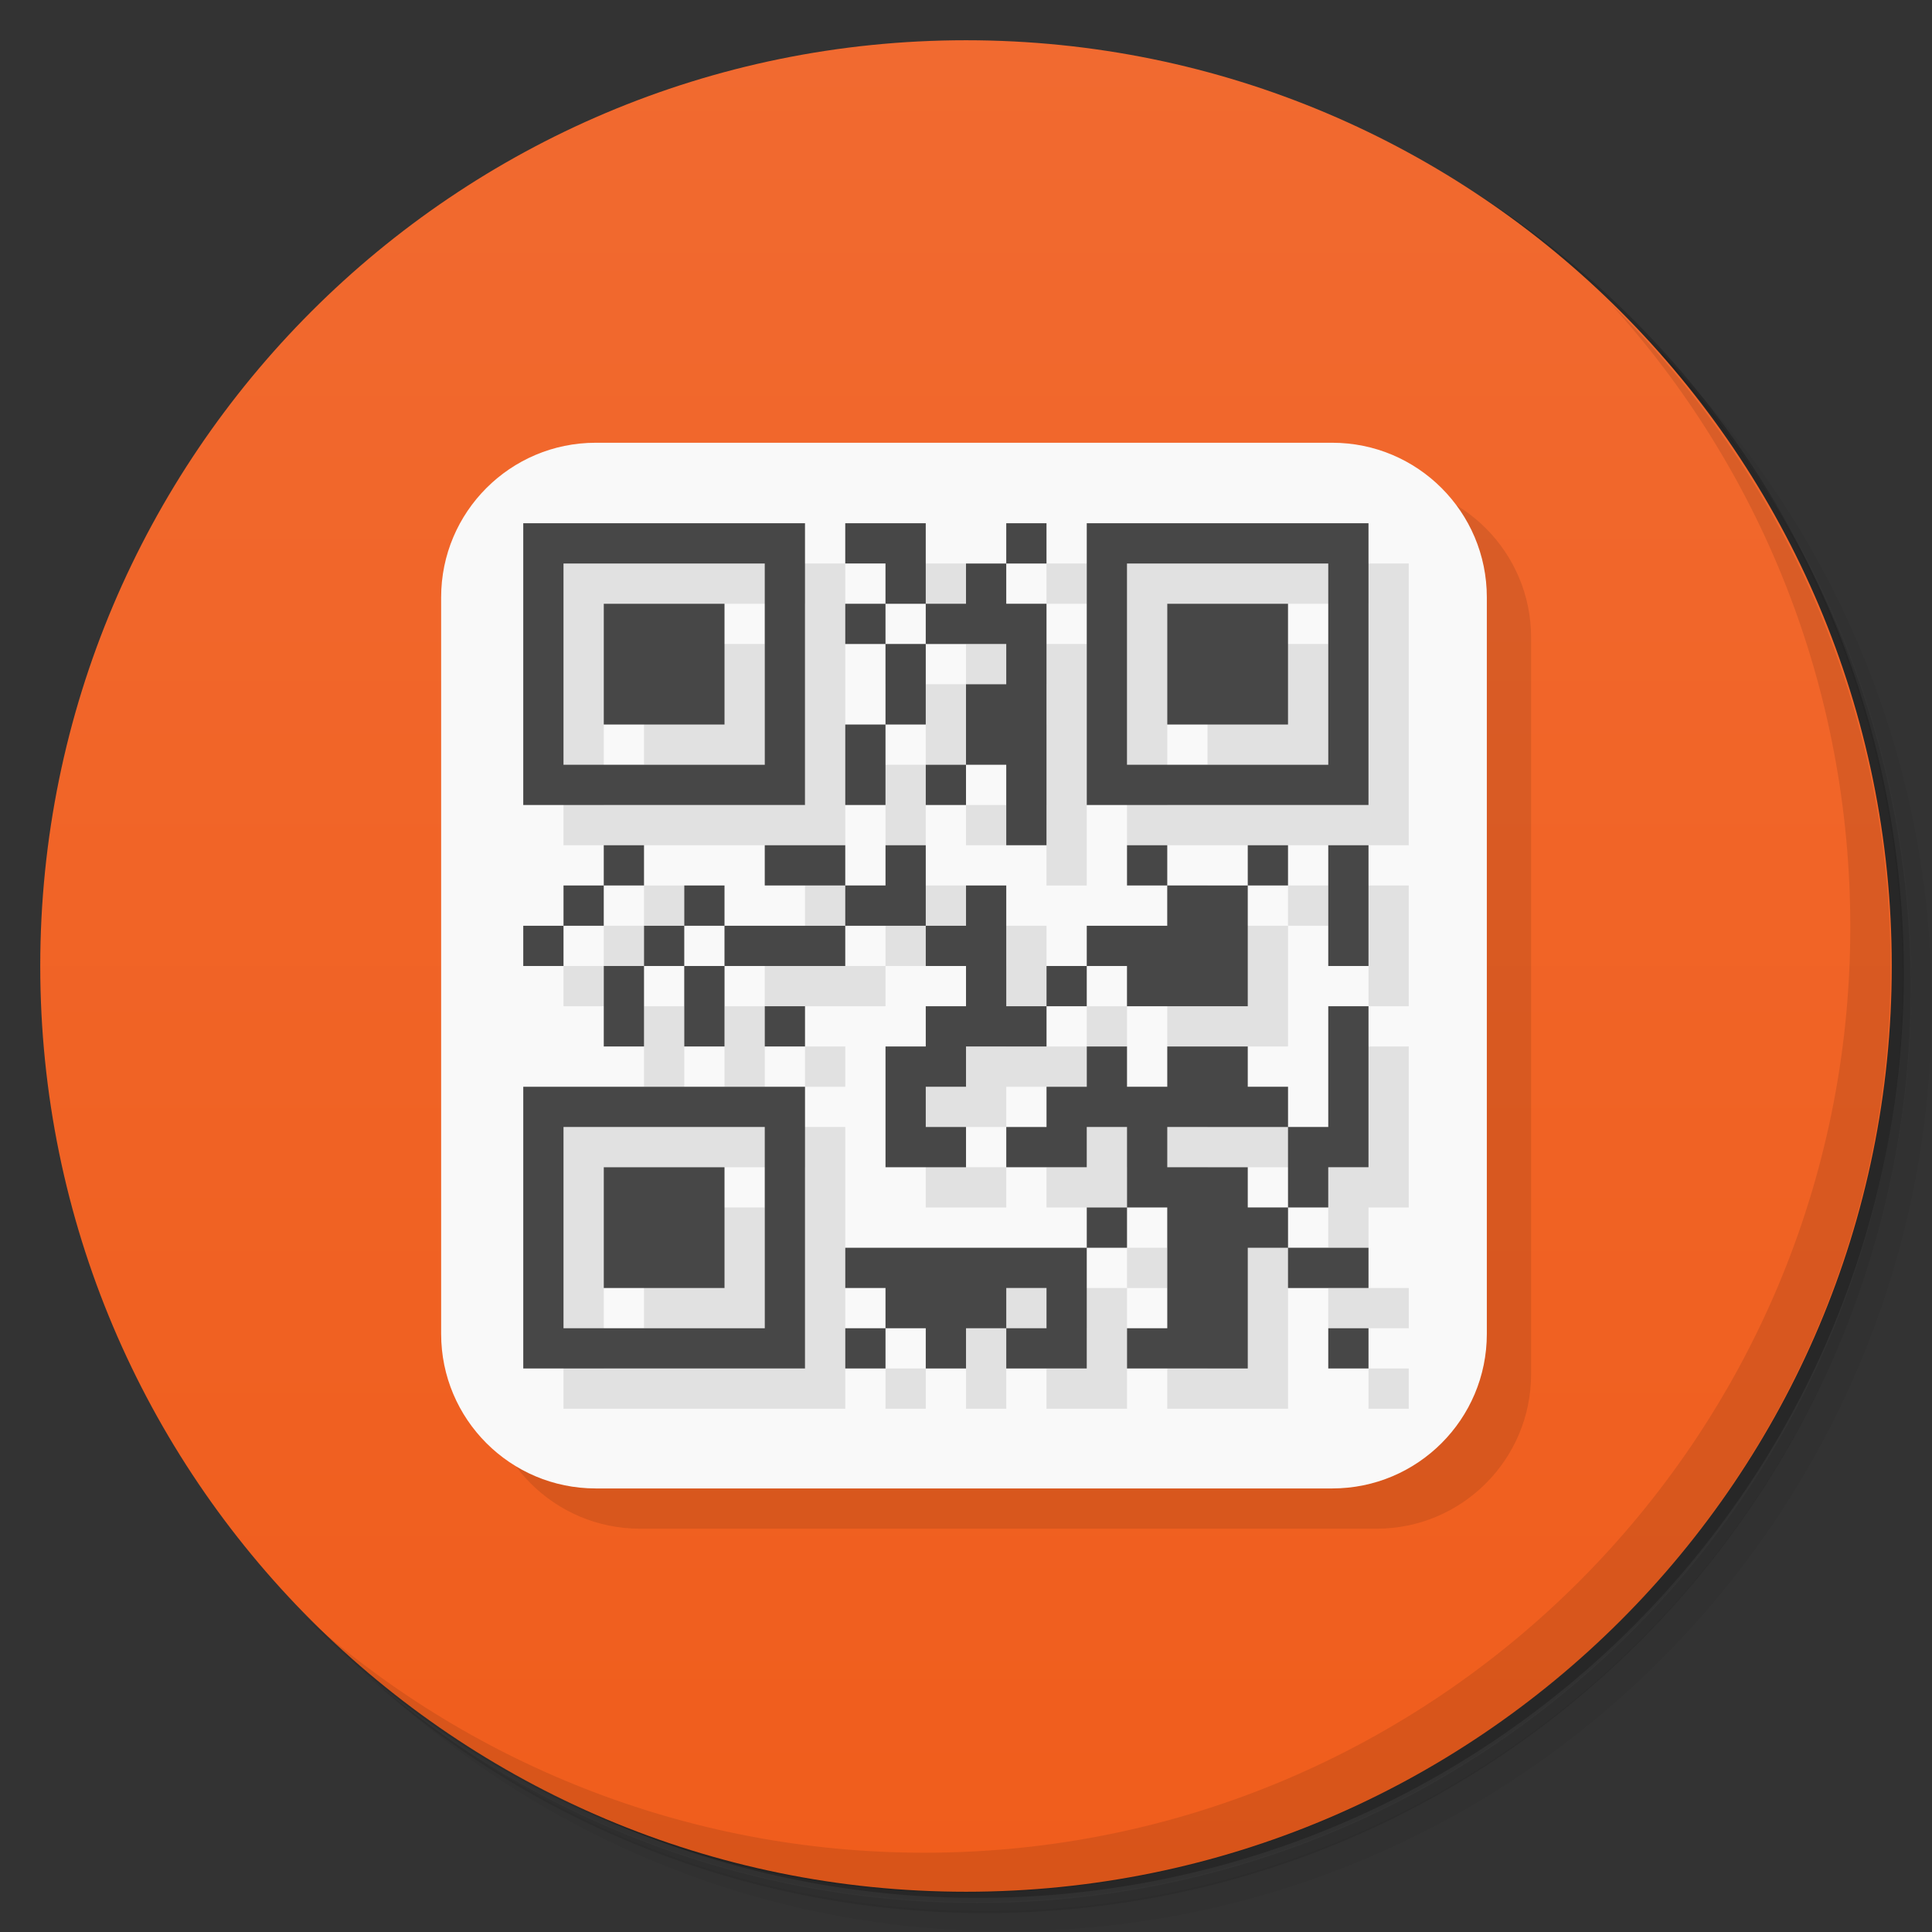 <svg version="1.1" viewBox="0 0 48 48" xmlns="http://www.w3.org/2000/svg">
 <rect x="0" y="0" width="48" height="48" fill="#333333" stroke="none"/>
 <defs>
  <linearGradient id="linearGradient3764" x1="1" x2="47" gradientTransform="matrix(0 -1 1 0 -1.5e-6 48)" gradientUnits="userSpaceOnUse">
   <stop style="stop-color:#f05d1c" offset="0"/>
   <stop style="stop-color:#f16a30" offset="1"/>
  </linearGradient>
 </defs>
 <path d="m36.3 5c5.86 4.06 9.69 10.8 9.69 18.5 0 12.4-10.1 22.5-22.5 22.5-7.67 0-14.4-3.83-18.5-9.69 1.04 1.82 2.31 3.5 3.78 4.97 4.08 3.71 9.51 5.97 15.5 5.97 12.7 0 23-10.3 23-23 0-5.95-2.26-11.4-5.97-15.5-1.47-1.48-3.15-2.74-4.97-3.78zm4.97 3.78c3.85 4.11 6.22 9.64 6.22 15.7 0 12.7-10.3 23-23 23-6.08 0-11.6-2.36-15.7-6.22 4.16 4.14 9.88 6.72 16.2 6.72 12.7 0 23-10.3 23-23 0-6.34-2.58-12.1-6.72-16.2z" style="opacity:.05"/>
 <path d="m41.3 8.78c3.71 4.08 5.97 9.51 5.97 15.5 0 12.7-10.3 23-23 23-5.95 0-11.4-2.26-15.5-5.97 4.11 3.85 9.64 6.22 15.7 6.22 12.7 0 23-10.3 23-23 0-6.08-2.36-11.6-6.22-15.7z" style="opacity:.1"/>
 <path d="m31.2 2.38c8.62 3.15 14.8 11.4 14.8 21.1 0 12.4-10.1 22.5-22.5 22.5-9.71 0-18-6.14-21.1-14.8a23 23 0 0 0 44.9-7 23 23 0 0 0-16-21.9z" style="opacity:.2"/>
 <path d="m24 1c12.7 0 23 10.3 23 23s-10.3 23-23 23-23-10.3-23-23 10.3-23 23-23z" style="fill:url(#linearGradient3764)"/>
 <path d="m34.2 12c2.12 0 3.84 1.72 3.84 3.84v18.3c0 2.12-1.72 3.84-3.84 3.84h-18.3c-2.12 0-3.84-1.72-3.84-3.84" style="opacity:.1"/>
 <path d="m14.8 11h18.3c2.12 0 3.84 1.72 3.84 3.84v18.3c0 2.12-1.72 3.84-3.84 3.84h-18.3c-2.12 0-3.84-1.72-3.84-3.84v-18.3c0-2.12 1.72-3.84 3.84-3.84" style="fill:#f9f9f9"/>
 <path d="m40 7.53c3.71 4.08 5.97 9.51 5.97 15.5 0 12.7-10.3 23-23 23-5.95 0-11.4-2.26-15.5-5.97 4.18 4.29 10 6.97 16.5 6.97 12.7 0 23-10.3 23-23 0-6.46-2.68-12.3-6.97-16.5z" style="opacity:.1"/>
 <path d="m14 14v7h7v-7zm8 0v1h1v1h1v-2zm2 2v1h2v1h-1v2h1v2h1v-6h-1v-1h-1v1zm2-1h1v-1h-1zm-1 5h-1v1h1zm-1-3h-1v2h1zm-1 2h-1v2h1zm0-2v-1h-1v1zm5-3v7h7v-7zm-13 1h5v5h-5zm14 0h5v5h-5zm-13 1v3h3v-3zm14 0v3h3v-3zm-14 6v1h1v-1zm0 1h-1v1h1zm-1 1h-1v1h1zm5-2v1h2v-1zm2 1v1h2v-2h-1v1zm2 1v1h1v1h-1v1h-1v3h2v-1h-1v-1h1v-1h2v-1h-1v-3h-1v1zm3 2h1v-1h-1zm1-1h1v1h3v-3h-2v1h-2zm2-2v-1h-1v1zm2 0h1v-1h-1zm-10 1h-3v1h3zm-3 1h-1v2h1zm-1 0v-1h-1v1zm-1 0h-1v2h1zm1-1h1v-1h-1zm16-2v3h1v-3zm-14 4v1h1v-1zm14 0v3h-1v2h1v-1h1v-4zm-1 5h-1v-1h-2v-1h3v-1h-1v-1h-2v1h-1v-1h-1v1h-1v1h-1v1h2v-1h1v2h1v3h-1v1h3v-3h1zm0 1v1h2v-1zm-4-1h-1v1h1zm-1 1h-6v1h1v1h1v1h1v-1h1v-1h1v1h-1v1h2v-2zm-5 2h-1v1h1zm-9-6v7h7v-7zm1 1h5v5h-5zm1 1v3h3v-3zm18 4v1h1v-1z" style="opacity:.1"/>
 <path d="m13 13v7h7v-7zm8 0v1h1v1h1v-2zm2 2v1h2v1h-1v2h1v2h1v-6h-1v-1h-1v1zm2-1h1v-1h-1zm-1 5h-1v1h1zm-1-3h-1v2h1zm-1 2h-1v2h1zm0-2v-1h-1v1zm5-3v7h7v-7zm-13 1h5v5h-5zm14 0h5v5h-5zm-13 1v3h3v-3zm14 0v3h3v-3zm-14 6v1h1v-1zm0 1h-1v1h1zm-1 1h-1v1h1zm5-2v1h2v-1zm2 1v1h2v-2h-1v1zm2 1v1h1v1h-1v1h-1v3h2v-1h-1v-1h1v-1h2v-1h-1v-3h-1v1zm3 2h1v-1h-1zm1-1h1v1h3v-3h-2v1h-2zm2-2v-1h-1v1zm2 0h1v-1h-1zm-10 1h-3v1h3zm-3 1h-1v2h1zm-1 0v-1h-1v1zm-1 0h-1v2h1zm1-1h1v-1h-1zm16-2v3h1v-3zm-14 4v1h1v-1zm14 0v3h-1v2h1v-1h1v-4zm-1 5h-1v-1h-2v-1h3v-1h-1v-1h-2v1h-1v-1h-1v1h-1v1h-1v1h2v-1h1v2h1v3h-1v1h3v-3h1zm0 1v1h2v-1zm-4-1h-1v1h1zm-1 1h-6v1h1v1h1v1h1v-1h1v-1h1v1h-1v1h2v-2zm-5 2h-1v1h1zm-9-6v7h7v-7zm1 1h5v5h-5zm1 1v3h3v-3zm18 4v1h1v-1z" style="fill:#474747"/>
</svg>
